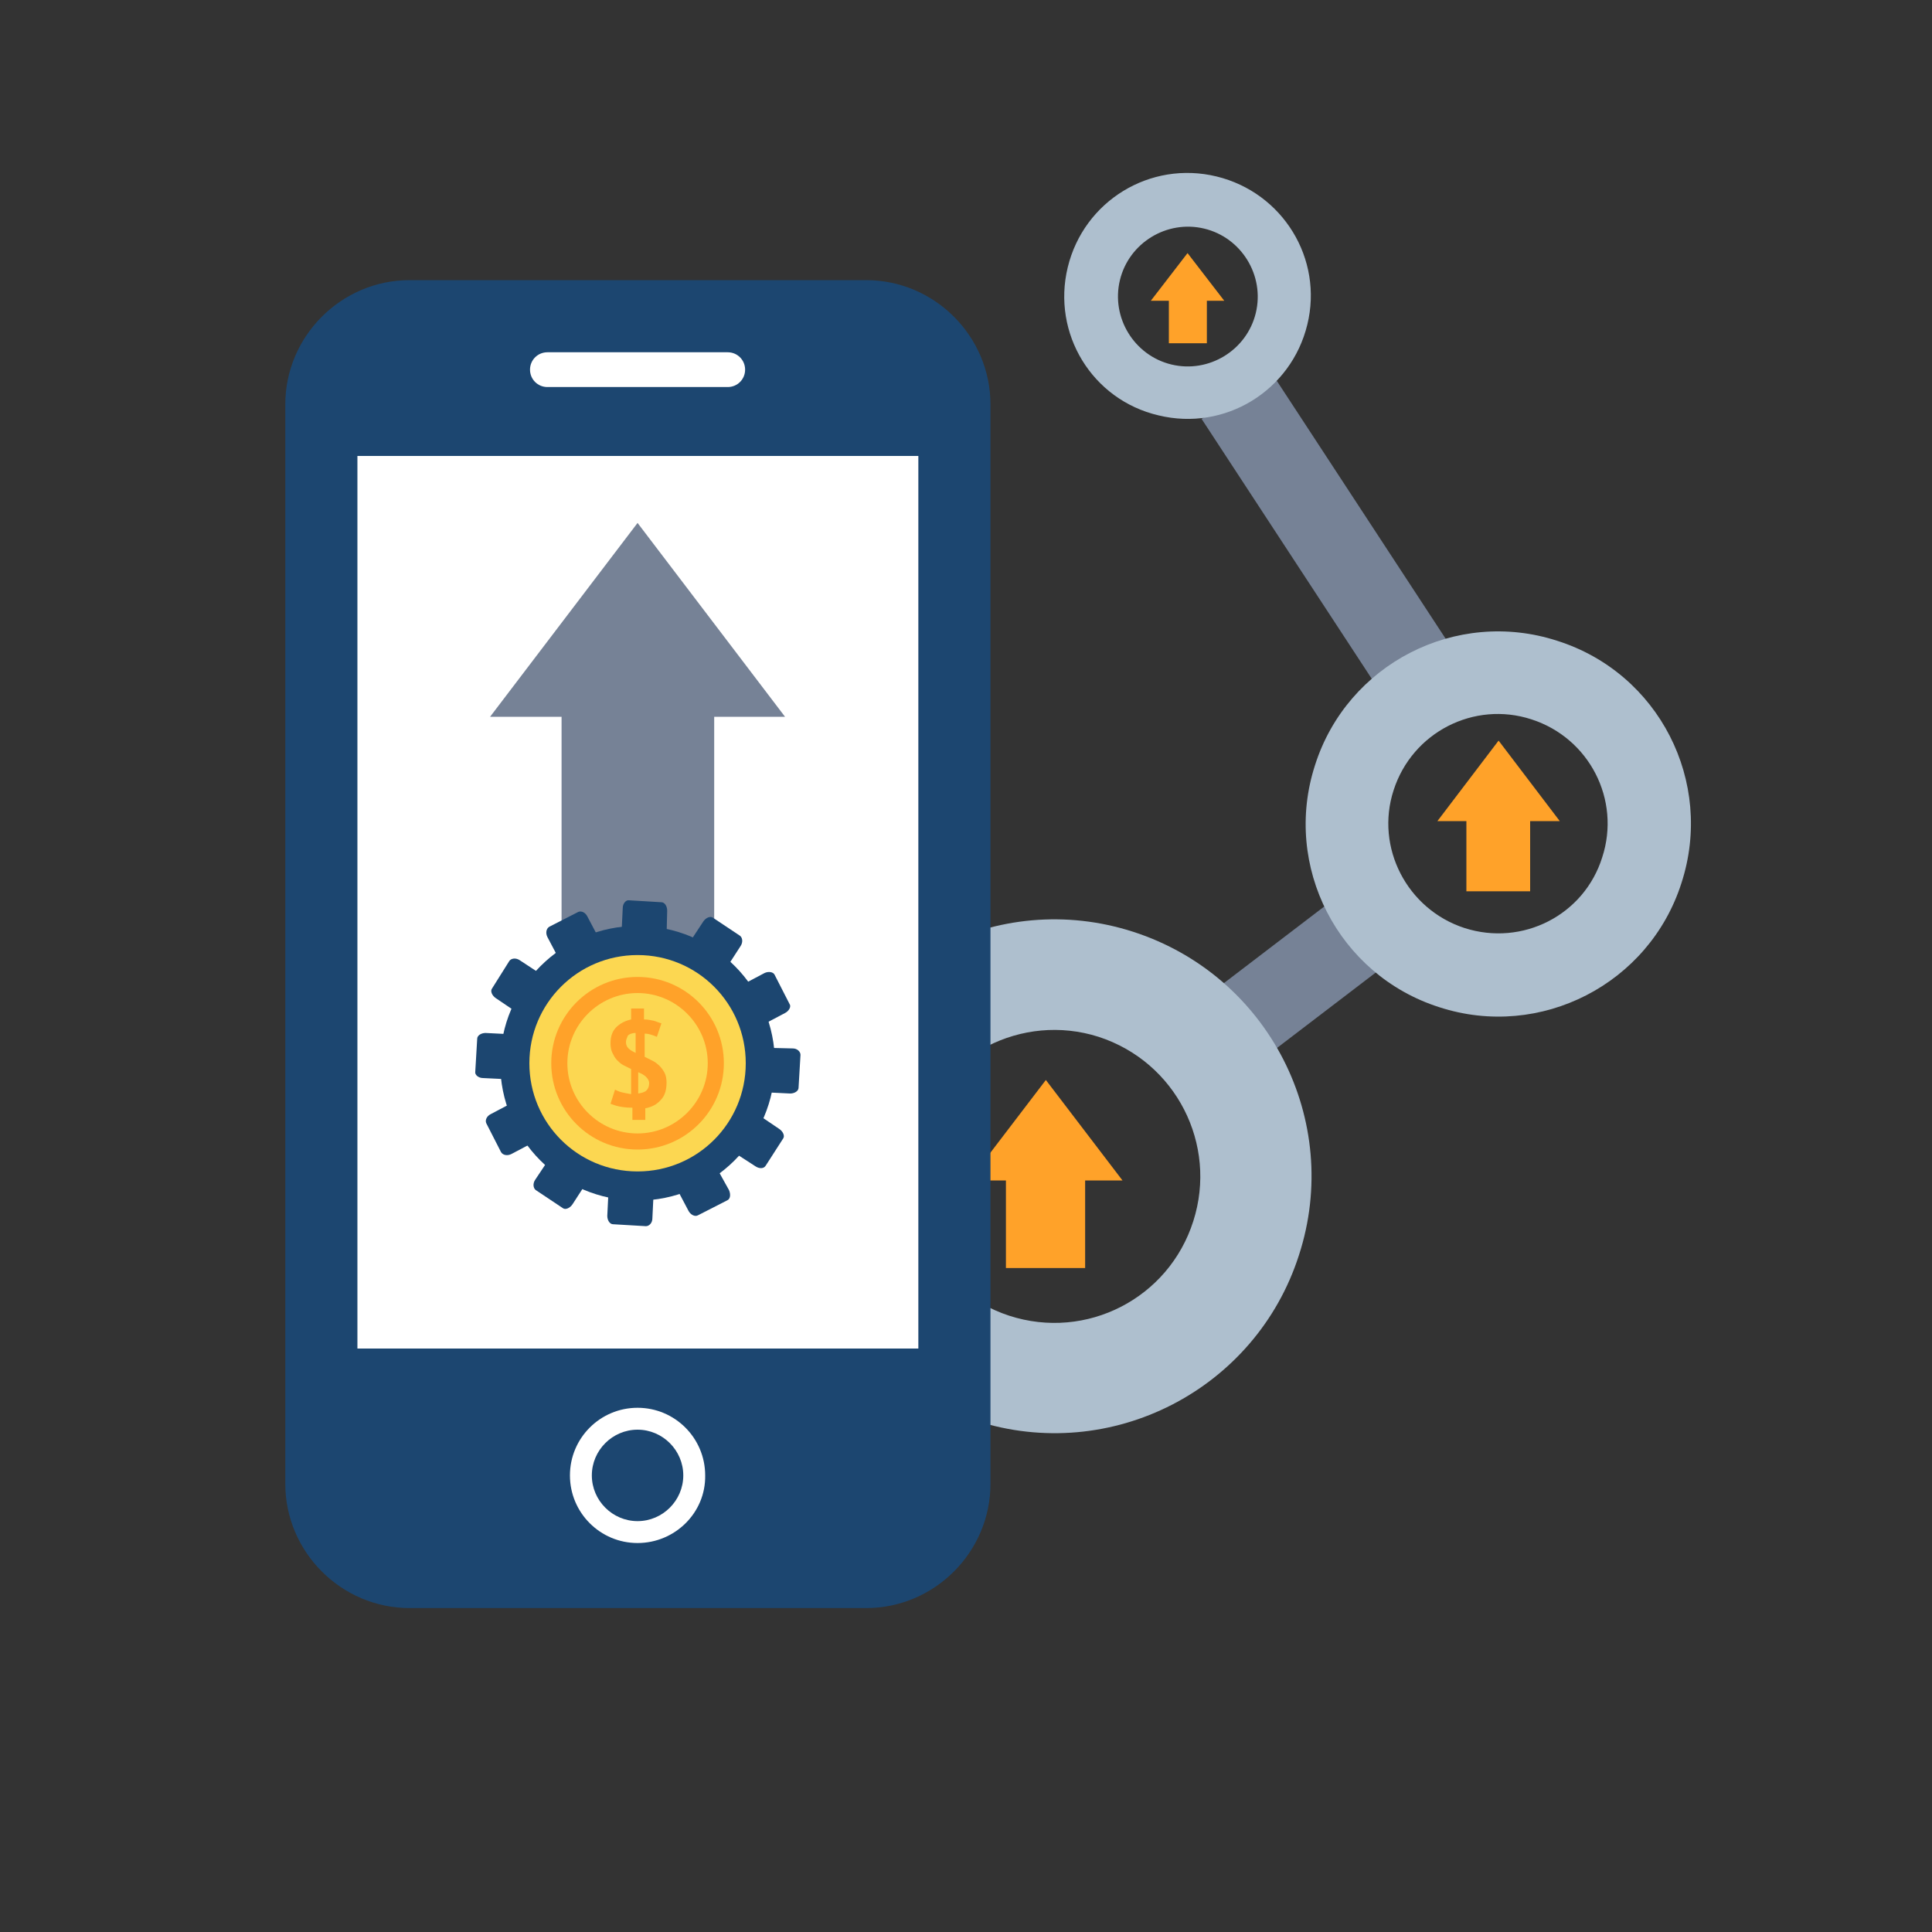<?xml version="1.0" encoding="utf-8"?>
<!-- Generator: Adobe Illustrator 20.1.0, SVG Export Plug-In . SVG Version: 6.00 Build 0)  -->
<svg version="1.1" id="Слой_1" xmlns="http://www.w3.org/2000/svg" xmlns:xlink="http://www.w3.org/1999/xlink" x="0px" y="0px"
	 viewBox="0 0 300 300" style="enable-background:new 0 0 300 300;" xml:space="preserve">
<rect x="0" y="0" width="300" height="300" fill="#333333" stroke="none"/>
<style type="text/css">
	.st0{fill:#FFA229;}
	.st1{fill:#768296;}
	.st2{fill:#AEBFCE;}
	.st3{fill:#1C4670;}
	.st4{fill:#FFFFFF;}
	.st5{fill:#FCD751;}
</style>
<g>
	<g>
		<rect x="156.2" y="182.1" class="st0" width="12.3" height="14.8"/>
		<polygon class="st0" points="174.3,183.3 150.5,183.3 162.4,167.7 162.4,167.7 		"/>
	</g>
	<g>
		<rect x="227.7" y="126.6" class="st0" width="9.9" height="11.8"/>
		<polygon class="st0" points="242.2,127.5 223.2,127.5 232.7,115 232.7,115 		"/>
	</g>
	<g>
		<rect x="181.5" y="46.2" class="st0" width="5.9" height="7.1"/>
		<polygon class="st0" points="190.1,46.7 178.7,46.7 184.4,39.3 184.4,39.3 		"/>
	</g>
	<g>
		
			<rect x="184" y="145.7" transform="matrix(0.795 -0.607 0.607 0.795 -51.035 153.373)" class="st1" width="34.7" height="13"/>
	</g>
	<g>
		
			<rect x="199.9" y="57.2" transform="matrix(0.837 -0.548 0.548 0.837 -12.077 126.716)" class="st1" width="13" height="52.7"/>
	</g>
	<path class="st2" d="M176,144.7c-21-6.8-43.5,4.8-50.2,25.7c-6.8,21,4.7,43.5,25.7,50.2c21,6.8,43.5-4.8,50.2-25.7
		C208.5,174,197,151.5,176,144.7z M156.7,204.3c-11.9-3.9-18.5-16.7-14.7-28.6c3.9-11.9,16.7-18.5,28.6-14.7
		c12,3.9,18.5,16.7,14.7,28.6C181.5,201.6,168.7,208.2,156.7,204.3z"/>
	<path class="st2" d="M241.8,99.5c-15.7-5.1-32.6,3.6-37.6,19.3c-5.1,15.7,3.6,32.6,19.3,37.6c15.7,5.1,32.6-3.6,37.6-19.3
		C266.2,121.4,257.6,104.5,241.8,99.5z M227.4,144.1c-8.9-2.9-13.9-12.5-11-21.4c2.9-9,12.5-13.9,21.4-11c9,2.9,13.9,12.5,11,21.4
		C246,142.1,236.4,147,227.4,144.1z"/>
	<path class="st2" d="M188.9,27.4c-10.3-2.5-20.6,3.8-23.1,14.1c-2.5,10.3,3.8,20.6,14.1,23c10.3,2.5,20.6-3.8,23.1-14.1
		C205.5,40.2,199.2,29.9,188.9,27.4z M181.9,56.6c-5.8-1.4-9.4-7.3-8-13.1c1.4-5.8,7.3-9.4,13.1-8c5.8,1.4,9.4,7.3,8,13.1
		C193.6,54.4,187.7,58,181.9,56.6z"/>
	<g>
		<path class="st3" d="M153.8,230.4c0,10.6-8.7,19.3-19.3,19.3H63.6c-10.6,0-19.3-8.7-19.3-19.3V62.8c0-10.6,8.7-19.3,19.3-19.3
			h70.9c10.6,0,19.3,8.7,19.3,19.3V230.4z"/>
		<rect x="55.5" y="70.8" class="st4" width="87.1" height="138.6"/>
		<path class="st4" d="M115.7,57.4c0,1.5-1.2,2.7-2.7,2.7H85c-1.5,0-2.7-1.2-2.7-2.7l0,0c0-1.5,1.2-2.7,2.7-2.7H113
			C114.5,54.7,115.7,55.9,115.7,57.4L115.7,57.4z"/>
		<g>
			<path class="st4" d="M99,239.6c-5.8,0-10.5-4.7-10.5-10.5c0-5.8,4.7-10.5,10.5-10.5c5.8,0,10.5,4.7,10.5,10.5
				C109.6,234.9,104.8,239.6,99,239.6z M99,222c-3.9,0-7.1,3.2-7.1,7.1c0,3.9,3.2,7.1,7.1,7.1c3.9,0,7.1-3.2,7.1-7.1
				C106.1,225.2,102.9,222,99,222z"/>
		</g>
	</g>
	<g>
		<rect x="87.2" y="109.1" class="st1" width="23.7" height="43.4"/>
		<polygon class="st1" points="121.9,111.3 76.1,111.3 99,81.2 99,81.2 		"/>
	</g>
	<g>
		<path class="st3" d="M103.5,145.5c0,0.7-0.5,1.3-1,1.2l-5.1-0.2c-0.5,0-0.9-0.6-0.9-1.4l0.2-4.1c0-0.7,0.5-1.3,1-1.2l5,0.3
			c0.5,0,0.9,0.6,0.9,1.3L103.5,145.5z"/>
		<path class="st3" d="M101.5,185.1c0-0.7-0.4-1.3-0.9-1.3l-5.1-0.3c-0.5,0-1,0.5-1,1.2l-0.2,4.1c0,0.7,0.4,1.3,0.9,1.3l5.1,0.3
			c0.5,0,1-0.5,1-1.2L101.5,185.1z"/>
		<path class="st3" d="M93.1,145.9c0.3,0.6,0.2,1.4-0.3,1.6l-4.5,2.3c-0.5,0.2-1.1-0.1-1.4-0.7l-1.9-3.6c-0.3-0.6-0.2-1.3,0.3-1.6
			l4.5-2.3c0.5-0.2,1.1,0.1,1.4,0.7L93.1,145.9z"/>
		<path class="st3" d="M111.2,181.2c-0.3-0.6-1-1-1.4-0.7l-4.5,2.3c-0.5,0.2-0.6,1-0.3,1.6l1.9,3.6c0.3,0.6,1,1,1.5,0.7l4.5-2.3
			c0.5-0.2,0.6-0.9,0.3-1.6L111.2,181.2z"/>
		<path class="st3" d="M84.2,151.4c0.6,0.4,0.9,1.1,0.6,1.5l-2.8,4.3c-0.3,0.4-1,0.5-1.6,0.1L77,155c-0.6-0.4-0.9-1.1-0.6-1.5
			l2.7-4.3c0.3-0.4,1-0.5,1.6-0.1L84.2,151.4z"/>
		<path class="st3" d="M117.6,173c-0.6-0.4-1.3-0.3-1.6,0.1l-2.7,4.3c-0.3,0.4,0,1.1,0.6,1.5l3.4,2.2c0.6,0.4,1.3,0.4,1.6-0.1
			l2.7-4.2c0.3-0.4,0-1.1-0.6-1.5L117.6,173z"/>
		<path class="st3" d="M79.4,160.6c0.7,0,1.3,0.5,1.3,1l-0.3,5.1c0,0.5-0.6,0.9-1.3,0.9l-4.1-0.2c-0.7,0-1.3-0.5-1.2-1l0.3-5.1
			c0-0.5,0.6-0.9,1.3-0.9L79.4,160.6z"/>
		<path class="st3" d="M119,162.7c-0.7,0-1.3,0.3-1.4,0.9l-0.3,5c0,0.5,0.5,1,1.3,1l4.1,0.2c0.7,0,1.3-0.4,1.3-0.9l0.3-5.1
			c0-0.5-0.5-1-1.2-1L119,162.7z"/>
		<path class="st3" d="M79.8,171.1c0.6-0.3,1.3-0.2,1.6,0.3l2.3,4.5c0.2,0.5-0.1,1.1-0.7,1.4l-3.6,1.9c-0.6,0.3-1.3,0.2-1.6-0.3
			l-2.3-4.5c-0.2-0.5,0.1-1.1,0.7-1.4L79.8,171.1z"/>
		<path class="st3" d="M115.1,153c-0.6,0.3-1,1-0.7,1.4l2.3,4.5c0.2,0.5,1,0.6,1.6,0.3l3.6-1.9c0.6-0.3,1-1,0.7-1.4l-2.3-4.5
			c-0.2-0.5-1-0.6-1.6-0.3L115.1,153z"/>
		<path class="st3" d="M85.3,179.9c0.4-0.6,1.1-0.9,1.5-0.6l4.2,2.7c0.4,0.3,0.5,1,0.1,1.6l-2.2,3.4c-0.4,0.6-1.1,0.9-1.5,0.6
			l-4.2-2.8c-0.4-0.3-0.5-1-0.1-1.6L85.3,179.9z"/>
		<path class="st3" d="M106.9,146.6c-0.4,0.6-0.3,1.3,0.1,1.6l4.3,2.7c0.4,0.3,1.1,0,1.5-0.6l2.2-3.4c0.4-0.6,0.3-1.3-0.1-1.6
			l-4.2-2.8c-0.4-0.3-1.1,0-1.5,0.6L106.9,146.6z"/>
		<path class="st3" d="M100.1,143.8c-11.8-0.6-21.8,8.5-22.4,20.2c-0.6,11.8,8.4,21.8,20.2,22.4c11.8,0.6,21.8-8.5,22.4-20.2
			C120.9,154.4,111.9,144.4,100.1,143.8z M98.3,179.1c-7.8-0.4-13.7-7-13.3-14.7c0.4-7.7,7-13.7,14.7-13.3c7.7,0.4,13.7,7,13.3,14.7
			C112.6,173.6,106.1,179.5,98.3,179.1z"/>
	</g>
	<g>
		<g>
			<path class="st5" d="M115.8,165.1c0,9.3-7.5,16.8-16.8,16.8c-9.3,0-16.8-7.5-16.8-16.8c0-9.3,7.5-16.8,16.8-16.8
				C108.3,148.3,115.8,155.8,115.8,165.1z"/>
			<path class="st0" d="M112.4,165.1c0,7.4-6,13.4-13.4,13.4c-7.4,0-13.4-6-13.4-13.4c0-7.4,6-13.4,13.4-13.4
				C106.4,151.7,112.4,157.7,112.4,165.1z"/>
			<path class="st5" d="M109.9,165.1c0,6-4.9,10.9-10.9,10.9c-6,0-10.9-4.9-10.9-10.9c0-6,4.9-10.9,10.9-10.9
				C105,154.2,109.9,159.1,109.9,165.1z"/>
			<g>
				<path class="st0" d="M98,172c-0.7,0-1.4-0.1-1.9-0.2c-0.5-0.1-1-0.3-1.3-0.4l0.7-2.2c0.2,0.1,0.6,0.3,1,0.4
					c0.4,0.1,0.9,0.2,1.5,0.3V166c-0.4-0.2-0.8-0.4-1.2-0.6c-0.4-0.2-0.7-0.5-1-0.8c-0.3-0.3-0.5-0.7-0.7-1.1
					c-0.2-0.4-0.3-0.9-0.3-1.5c0-1.1,0.3-1.9,0.9-2.5c0.6-0.6,1.4-1,2.3-1.2v-1.7h2v1.7c0.6,0,1,0.1,1.5,0.2
					c0.4,0.1,0.8,0.3,1.2,0.4l-0.7,2.1c-0.2-0.1-0.5-0.2-0.8-0.3c-0.3-0.1-0.7-0.2-1.1-0.2v3.6c0.4,0.2,0.8,0.4,1.2,0.6
					c0.4,0.2,0.8,0.5,1.1,0.8c0.3,0.3,0.6,0.7,0.8,1.1c0.2,0.4,0.3,0.9,0.3,1.5c0,1.2-0.3,2.1-0.9,2.7c-0.6,0.7-1.4,1.1-2.4,1.3v1.8
					h-2V172z M97.2,161.8c0,0.4,0.1,0.7,0.4,1c0.3,0.3,0.7,0.5,1.1,0.7v-3.1c-0.6,0-1,0.2-1.2,0.4C97.4,161.1,97.2,161.4,97.2,161.8
					z M100.8,168.2c0-0.4-0.2-0.7-0.5-1c-0.3-0.3-0.7-0.5-1.2-0.7v3.3c0.6-0.1,1-0.2,1.3-0.5C100.7,169,100.8,168.6,100.8,168.2z"/>
			</g>
		</g>
	</g>
</g>
<g>
</g>
<g>
</g>
<g>
</g>
<g>
</g>
<g>
</g>
<g>
</g>
<g>
</g>
<g>
</g>
<g>
</g>
<g>
</g>
<g>
</g>
<g>
</g>
<g>
</g>
<g>
</g>
<g>
</g>
</svg>
